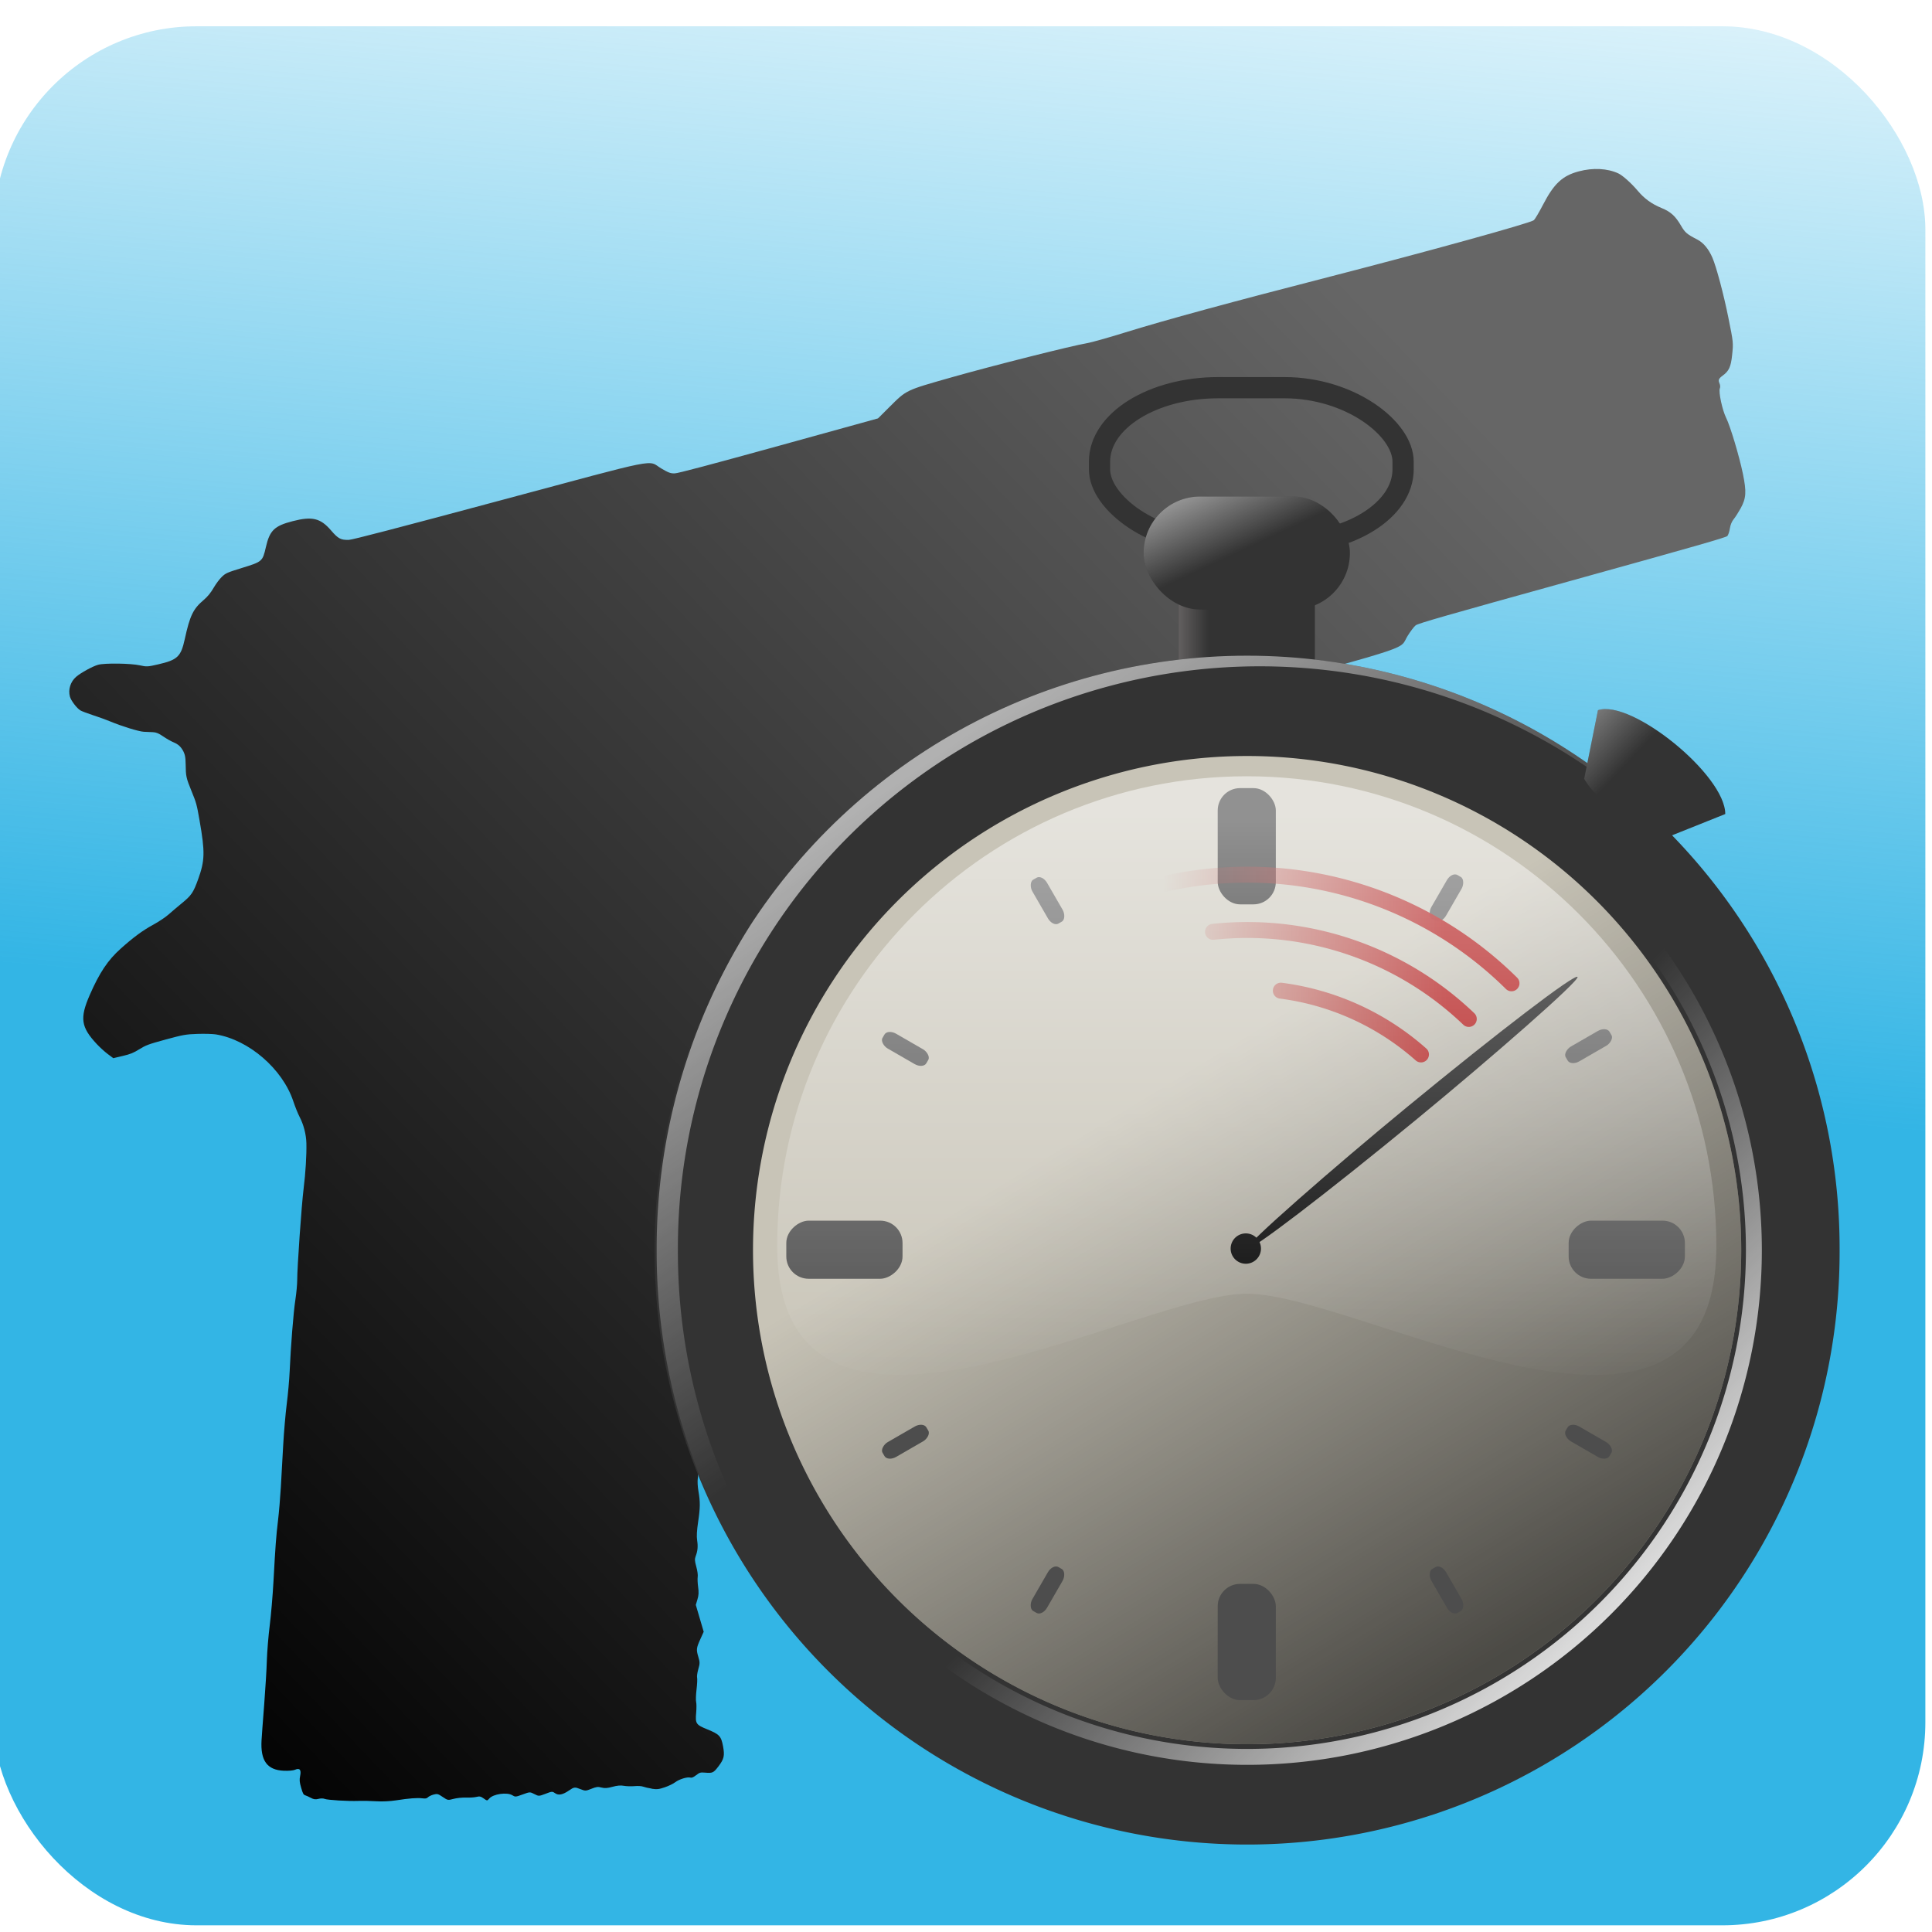 <?xml version="1.0" encoding="UTF-8" standalone="no"?>
<!-- Created with Inkscape (http://www.inkscape.org/) -->

<svg
   xmlns:osb="http://www.openswatchbook.org/uri/2009/osb"
   xmlns:dc="http://purl.org/dc/elements/1.1/"
   xmlns:cc="http://creativecommons.org/ns#"
   xmlns:rdf="http://www.w3.org/1999/02/22-rdf-syntax-ns#"
   xmlns:svg="http://www.w3.org/2000/svg"
   xmlns="http://www.w3.org/2000/svg"
   xmlns:xlink="http://www.w3.org/1999/xlink"
   xmlns:sodipodi="http://sodipodi.sourceforge.net/DTD/sodipodi-0.dtd"
   xmlns:inkscape="http://www.inkscape.org/namespaces/inkscape"
   width="48px"
   height="48px"
   id="svg5365"
   version="1.1"
   inkscape:version="0.48.4 r9939"
   sodipodi:docname="ic_launcher.svg">
  <defs
     id="defs5367">
    <linearGradient
       inkscape:collect="always"
       id="linearGradient7992">
      <stop
         style="stop-color:#000000;stop-opacity:1;"
         offset="0"
         id="stop7994" />
      <stop
         style="stop-color:#000000;stop-opacity:0;"
         offset="1"
         id="stop7996" />
    </linearGradient>
    <linearGradient
       inkscape:collect="always"
       id="linearGradient7980"
       osb:paint="gradient">
      <stop
         style="stop-color:#33b5e5;stop-opacity:1;"
         offset="0"
         id="stop7982" />
      <stop
         style="stop-color:#33b5e5;stop-opacity:0;"
         offset="1"
         id="stop7984" />
    </linearGradient>
    <linearGradient
       inkscape:collect="always"
       id="linearGradient6534"
       osb:paint="gradient">
      <stop
         style="stop-color:#33b5e5;stop-opacity:1;"
         offset="0"
         id="stop6536" />
      <stop
         style="stop-color:#33b5e5;stop-opacity:0;"
         offset="1"
         id="stop6538" />
    </linearGradient>
    <linearGradient
       inkscape:collect="always"
       id="linearGradient6018">
      <stop
         style="stop-color:#000000;stop-opacity:1;"
         offset="0"
         id="stop6020" />
      <stop
         style="stop-color:#666666;stop-opacity:1"
         offset="1"
         id="stop6022" />
    </linearGradient>
    <linearGradient
       gradientUnits="userSpaceOnUse"
       gradientTransform="scale(1.045,0.957)"
       y2="171.713"
       x2="33.325"
       y1="171.713"
       x1="18.318"
       id="imagebot_45"
       xlink:href="#imagebot_54" />
    <linearGradient
       id="imagebot_54">
      <stop
         stop-color="#fff3f3"
         id="imagebot_83"
         offset="0" />
      <stop
         stop-color="#fff3f3"
         stop-opacity="0"
         id="imagebot_82"
         offset="1" />
    </linearGradient>
    <linearGradient
       y2="262.969"
       x2="236.547"
       y1="200.469"
       x1="193.164"
       gradientUnits="userSpaceOnUse"
       id="imagebot_41"
       xlink:href="#imagebot_53" />
    <linearGradient
       id="imagebot_53">
      <stop
         stop-color="#ffffff"
         id="imagebot_78"
         offset="0" />
      <stop
         stop-color="#ffffff"
         stop-opacity="0"
         id="imagebot_77"
         offset="1" />
    </linearGradient>
    <clipPath
       clipPathUnits="userSpaceOnUse"
       id="imagebot_39">
      <path
         style="fill:#333333;fill-rule:nonzero;stroke-linejoin:round;stroke-miterlimit:4;stroke-dashoffset:0"
         inkscape:connector-curvature="0"
         stroke-miterlimit="4"
         d="m 331.047,281.969 a 93.692,93.692 0 1 1 -187.383,0 93.692,93.692 0 1 1 187.383,0 z"
         id="imagebot_79" />
    </clipPath>
    <filter
       color-interpolation-filters="sRGB"
       id="imagebot_40">
      <feGaussianBlur
         id="imagebot_80"
         stdDeviation="1.874" />
    </filter>
    <linearGradient
       gradientUnits="userSpaceOnUse"
       gradientTransform="scale(1.351,0.74)"
       y2="210.895"
       x2="25.286"
       y1="195.127"
       x1="11.876"
       id="imagebot_36"
       xlink:href="#imagebot_52" />
    <linearGradient
       id="imagebot_52">
      <stop
         stop-color="#ffffff"
         id="imagebot_75"
         offset="0" />
      <stop
         stop-color="#ffffff"
         stop-opacity="0"
         id="imagebot_74"
         offset="1" />
    </linearGradient>
    <linearGradient
       y2="251.969"
       x2="232.491"
       y1="341.469"
       x1="286.72"
       gradientUnits="userSpaceOnUse"
       id="imagebot_33"
       xlink:href="#imagebot_51" />
    <linearGradient
       id="imagebot_51">
      <stop
         stop-color="#000000"
         id="imagebot_72"
         offset="0" />
      <stop
         stop-color="#000000"
         stop-opacity="0"
         id="imagebot_71"
         offset="1" />
    </linearGradient>
    <linearGradient
       y2="295.283"
       x2="244.034"
       y1="353.969"
       x1="302.72"
       gradientUnits="userSpaceOnUse"
       id="imagebot_31"
       xlink:href="#imagebot_50" />
    <linearGradient
       id="imagebot_50">
      <stop
         stop-color="#ffffff"
         id="imagebot_68"
         offset="0" />
      <stop
         stop-color="#ffffff"
         stop-opacity="0"
         id="imagebot_67"
         offset="1" />
    </linearGradient>
    <filter
       color-interpolation-filters="sRGB"
       id="imagebot_30">
      <feGaussianBlur
         id="imagebot_69"
         stdDeviation="2.464" />
    </filter>
    <linearGradient
       gradientUnits="userSpaceOnUse"
       gradientTransform="scale(1.61,0.621)"
       y2="391.922"
       x2="135.358"
       y1="391.922"
       x1="178.805"
       id="imagebot_14"
       xlink:href="#imagebot_49" />
    <linearGradient
       id="imagebot_49">
      <stop
         stop-color="#aa0000"
         id="imagebot_63"
         offset="0" />
      <stop
         stop-color="#aa0000"
         stop-opacity="0"
         id="imagebot_62"
         offset="1" />
    </linearGradient>
    <linearGradient
       gradientUnits="userSpaceOnUse"
       gradientTransform="scale(1.399,0.715)"
       y2="338.555"
       x2="153.964"
       y1="338.555"
       x1="206.356"
       id="imagebot_12"
       xlink:href="#imagebot_49" />
    <linearGradient
       id="linearGradient5787">
      <stop
         stop-color="#aa0000"
         id="stop5789"
         offset="0" />
      <stop
         stop-color="#aa0000"
         stop-opacity="0"
         id="stop5791"
         offset="1" />
    </linearGradient>
    <linearGradient
       gradientUnits="userSpaceOnUse"
       gradientTransform="scale(1.764,0.567)"
       y2="437.835"
       x2="124.082"
       y1="437.835"
       x1="163.009"
       id="imagebot_10"
       xlink:href="#imagebot_49" />
    <linearGradient
       id="linearGradient5794">
      <stop
         stop-color="#aa0000"
         id="stop5796"
         offset="0" />
      <stop
         stop-color="#aa0000"
         stop-opacity="0"
         id="stop5798"
         offset="1" />
    </linearGradient>
    <linearGradient
       gradientUnits="userSpaceOnUse"
       gradientTransform="scale(1.253,0.798)"
       y2="319.76"
       x2="35.313"
       y1="232.768"
       x1="35.313"
       id="imagebot_7"
       xlink:href="#imagebot_48" />
    <linearGradient
       id="imagebot_48">
      <stop
         stop-color="#ffffff"
         id="imagebot_60"
         offset="0" />
      <stop
         stop-color="#ffffff"
         stop-opacity="0"
         id="imagebot_59"
         offset="1" />
    </linearGradient>
    <linearGradient
       gradientUnits="userSpaceOnUse"
       gradientTransform="scale(1.041,0.96)"
       y2="183.287"
       x2="84.849"
       y1="169.754"
       x1="69.25"
       id="imagebot_5"
       xlink:href="#imagebot_47" />
    <linearGradient
       id="imagebot_47">
      <stop
         stop-color="#ffffff"
         id="imagebot_57"
         offset="0" />
      <stop
         stop-color="#ffffff"
         stop-opacity="0"
         id="imagebot_56"
         offset="1" />
    </linearGradient>
    <linearGradient
       inkscape:collect="always"
       xlink:href="#linearGradient6018"
       id="linearGradient6024"
       x1="1.79"
       y1="43.817"
       x2="35.634"
       y2="11.437"
       gradientUnits="userSpaceOnUse"
       gradientTransform="translate(1.302,-0.861)" />
    <linearGradient
       inkscape:collect="always"
       xlink:href="#linearGradient7980"
       id="linearGradient7990"
       x1="1.464"
       y1="24.081"
       x2="4.393"
       y2="-8.949"
       gradientUnits="userSpaceOnUse"
       gradientTransform="matrix(1.01,0,0,1,0.004,0.003)" />
    <radialGradient
       inkscape:collect="always"
       xlink:href="#linearGradient7992"
       id="radialGradient7998"
       cx="23.593"
       cy="24.244"
       fx="23.593"
       fy="24.244"
       r="23.756"
       gradientTransform="matrix(0.276,-0.845,0.575,0.184,3.382,39.718)"
       gradientUnits="userSpaceOnUse" />
  </defs>
  <sodipodi:namedview
     id="base"
     pagecolor="#ffffff"
     bordercolor="#666666"
     borderopacity="1.0"
     inkscape:pageopacity="0.0"
     inkscape:pageshadow="2"
     inkscape:zoom="6.1458333"
     inkscape:cx="7.4731317"
     inkscape:cy="24"
     inkscape:current-layer="layer1"
     showgrid="true"
     inkscape:grid-bbox="true"
     inkscape:document-units="px"
     inkscape:window-width="1148"
     inkscape:window-height="912"
     inkscape:window-x="363"
     inkscape:window-y="172"
     inkscape:window-maximized="0" />
  <g
     id="layer1"
     inkscape:label="Layer 1"
     inkscape:groupmode="layer">
    <rect
       style="fill:url(#linearGradient7990);fill-opacity:1;stroke:url(#radialGradient7998);stroke-width:1.005"
       id="rect6012"
       width="47.995"
       height="47.181"
       x="-0.16"
       y="0.653"
       ry="5.044" />
    <path
       style="fill:url(#linearGradient6024);fill-opacity:1"
       d="m 16.194,44.438 c -0.084,-0.013 -0.182,-0.036 -0.218,-0.05 -0.036,-0.014 -0.131,-0.02 -0.212,-0.012 -0.081,0.007 -0.2,0.004 -0.264,-0.008 -0.082,-0.015 -0.167,-0.007 -0.284,0.025 -0.126,0.035 -0.193,0.039 -0.272,0.018 -0.089,-0.024 -0.126,-0.019 -0.251,0.031 -0.139,0.056 -0.152,0.056 -0.271,0.009 -0.142,-0.057 -0.158,-0.055 -0.291,0.037 -0.151,0.103 -0.256,0.123 -0.339,0.064 -0.068,-0.048 -0.077,-0.048 -0.238,0.014 -0.166,0.063 -0.169,0.063 -0.278,0.007 -0.11,-0.056 -0.111,-0.056 -0.291,0.01 -0.173,0.064 -0.184,0.064 -0.256,0.02 -0.129,-0.082 -0.475,-0.033 -0.573,0.081 -0.052,0.06 -0.053,0.06 -0.139,-0.002 -0.071,-0.051 -0.104,-0.058 -0.176,-0.039 -0.049,0.013 -0.167,0.021 -0.262,0.018 -0.095,-0.004 -0.236,0.011 -0.313,0.032 -0.137,0.037 -0.143,0.036 -0.267,-0.048 -0.114,-0.078 -0.137,-0.084 -0.228,-0.059 -0.056,0.015 -0.118,0.046 -0.139,0.067 -0.028,0.03 -0.062,0.036 -0.139,0.026 -0.125,-0.016 -0.324,-0.001 -0.652,0.05 -0.147,0.023 -0.349,0.033 -0.49,0.023 -0.132,-0.009 -0.33,-0.012 -0.44,-0.009 -0.271,0.01 -0.778,-0.021 -0.849,-0.051 -0.032,-0.014 -0.1,-0.013 -0.151,7.33e-4 -0.07,0.019 -0.117,0.013 -0.185,-0.024 -0.05,-0.027 -0.114,-0.056 -0.143,-0.065 -0.043,-0.013 -0.06,-0.044 -0.101,-0.188 -0.041,-0.141 -0.045,-0.194 -0.025,-0.294 0.032,-0.153 -0.011,-0.204 -0.129,-0.152 -0.044,0.019 -0.159,0.029 -0.279,0.024 -0.413,-0.019 -0.58,-0.249 -0.551,-0.757 0.005,-0.093 0.034,-0.488 0.065,-0.877 0.03,-0.39 0.061,-0.889 0.067,-1.11 0.007,-0.221 0.039,-0.609 0.071,-0.863 0.032,-0.253 0.074,-0.744 0.093,-1.09 0.049,-0.903 0.067,-1.136 0.114,-1.527 0.023,-0.192 0.054,-0.558 0.069,-0.814 0.014,-0.256 0.041,-0.73 0.059,-1.054 0.018,-0.324 0.058,-0.783 0.088,-1.021 0.031,-0.238 0.063,-0.599 0.072,-0.801 0.028,-0.635 0.095,-1.484 0.143,-1.791 0.025,-0.163 0.045,-0.38 0.045,-0.484 -0.002,-0.293 0.109,-1.878 0.159,-2.272 0.049,-0.387 0.076,-0.841 0.069,-1.132 -0.006,-0.221 -0.068,-0.459 -0.17,-0.655 -0.041,-0.078 -0.111,-0.253 -0.156,-0.388 -0.268,-0.802 -1.103,-1.523 -1.92,-1.658 -0.08,-0.013 -0.287,-0.019 -0.461,-0.013 -0.29,0.01 -0.356,0.022 -0.79,0.14 -0.426,0.116 -0.491,0.141 -0.653,0.241 -0.146,0.091 -0.222,0.122 -0.413,0.167 l -0.234,0.055 -0.137,-0.102 c -0.075,-0.056 -0.199,-0.168 -0.274,-0.249 -0.394,-0.423 -0.425,-0.643 -0.175,-1.217 0.241,-0.553 0.45,-0.867 0.768,-1.151 0.317,-0.284 0.545,-0.452 0.804,-0.593 0.138,-0.075 0.314,-0.192 0.39,-0.26 0.076,-0.068 0.225,-0.194 0.329,-0.279 0.235,-0.192 0.283,-0.263 0.401,-0.589 0.17,-0.47 0.175,-0.678 0.037,-1.465 -0.07,-0.401 -0.079,-0.435 -0.201,-0.733 -0.132,-0.324 -0.141,-0.368 -0.144,-0.655 -0.002,-0.209 -0.022,-0.288 -0.105,-0.407 -0.043,-0.062 -0.103,-0.108 -0.187,-0.143 -0.068,-0.028 -0.189,-0.096 -0.269,-0.152 -0.107,-0.074 -0.175,-0.102 -0.253,-0.104 -0.059,-0.002 -0.161,-0.006 -0.227,-0.01 -0.127,-0.007 -0.549,-0.138 -0.839,-0.259 -0.095,-0.04 -0.284,-0.108 -0.42,-0.152 -0.136,-0.044 -0.277,-0.098 -0.314,-0.119 -0.09,-0.053 -0.234,-0.242 -0.262,-0.344 -0.048,-0.173 0.014,-0.371 0.155,-0.492 0.117,-0.101 0.412,-0.262 0.547,-0.299 0.166,-0.045 0.812,-0.036 1.038,0.015 0.163,0.037 0.198,0.035 0.454,-0.025 0.481,-0.111 0.564,-0.191 0.66,-0.629 0.128,-0.585 0.208,-0.749 0.47,-0.971 0.093,-0.078 0.177,-0.181 0.245,-0.299 0.057,-0.099 0.15,-0.224 0.207,-0.277 0.096,-0.091 0.132,-0.106 0.507,-0.222 0.496,-0.153 0.504,-0.16 0.585,-0.512 0.095,-0.417 0.211,-0.53 0.665,-0.647 0.486,-0.126 0.693,-0.076 0.956,0.231 0.176,0.205 0.243,0.24 0.445,0.233 0.088,-0.003 1.237,-0.303 3.719,-0.969 4.12,-1.105 3.681,-1.018 4.039,-0.805 0.178,0.105 0.233,0.126 0.336,0.122 0.086,-0.003 0.872,-0.212 2.586,-0.685 l 2.463,-0.681 0.27,-0.269 c 0.447,-0.445 0.4,-0.422 1.568,-0.754 1,-0.284 2.975,-0.782 3.347,-0.844 0.109,-0.018 0.534,-0.137 0.945,-0.265 0.992,-0.308 2.662,-0.763 5.117,-1.394 C 35.538,6.23 38.033,5.539 38.109,5.47 38.138,5.444 38.241,5.269 38.338,5.082 38.609,4.56 38.819,4.365 39.226,4.257 c 0.35,-0.093 0.708,-0.075 0.979,0.05 0.107,0.049 0.325,0.244 0.481,0.429 0.167,0.199 0.349,0.331 0.593,0.431 0.229,0.094 0.346,0.2 0.487,0.442 0.098,0.169 0.147,0.211 0.401,0.341 0.154,0.079 0.286,0.238 0.379,0.456 0.097,0.227 0.279,0.908 0.394,1.482 0.127,0.627 0.127,0.628 0.093,0.945 -0.03,0.28 -0.079,0.387 -0.231,0.497 -0.102,0.075 -0.117,0.11 -0.082,0.193 0.02,0.046 0.023,0.094 0.009,0.127 -0.036,0.086 0.062,0.542 0.157,0.732 0.103,0.207 0.327,0.955 0.416,1.389 0.092,0.45 0.082,0.605 -0.055,0.856 -0.052,0.095 -0.129,0.216 -0.171,0.268 -0.051,0.063 -0.083,0.141 -0.098,0.235 -0.012,0.078 -0.04,0.162 -0.062,0.187 -0.033,0.037 -0.804,0.257 -3.856,1.104 -3.173,0.88 -3.827,1.067 -3.888,1.115 -0.04,0.031 -0.13,0.15 -0.2,0.263 -0.221,0.355 0.27,0.189 -4.37,1.475 l -4.068,1.127 -0.171,0.11 c -0.094,0.06 -0.24,0.174 -0.324,0.253 -0.18,0.169 -0.243,0.257 -0.627,0.875 -0.034,0.055 -0.068,0.138 -0.075,0.184 -0.007,0.047 -0.033,0.142 -0.056,0.212 -0.041,0.121 -0.054,0.325 -0.055,0.851 l -5.7e-4,0.241 0.133,0.397 c 0.108,0.323 0.147,0.414 0.209,0.489 0.084,0.103 0.175,0.379 0.157,0.48 -0.005,0.031 -3.16e-4,0.129 0.011,0.218 0.027,0.208 0.02,0.333 -0.044,0.745 -0.082,0.533 -0.101,0.607 -0.218,0.868 -0.06,0.135 -0.153,0.343 -0.207,0.461 -0.09,0.199 -0.276,0.466 -0.337,0.483 -0.014,0.004 -0.058,0.062 -0.097,0.129 -0.053,0.091 -0.127,0.163 -0.295,0.285 -0.123,0.09 -0.257,0.2 -0.298,0.245 -0.059,0.066 -0.131,0.104 -0.363,0.193 -0.159,0.061 -0.352,0.141 -0.428,0.179 -0.08,0.039 -0.219,0.082 -0.327,0.102 -0.337,0.06 -0.616,0.101 -0.758,0.111 -0.077,0.005 -0.229,0.034 -0.339,0.064 -0.18,0.049 -0.208,0.05 -0.293,0.01 -0.088,-0.042 -0.104,-0.041 -0.266,0.019 -0.484,0.178 -2.524,0.761 -2.722,0.776 -0.107,0.009 -0.121,0.017 -0.168,0.096 -0.087,0.146 -0.275,0.284 -0.409,0.302 -0.124,0.017 -0.161,0.058 -0.16,0.185 1.87e-4,0.033 -0.033,0.106 -0.074,0.161 -0.227,0.306 -0.457,0.981 -0.479,1.408 -0.02,0.385 -0.037,0.484 -0.098,0.554 -0.048,0.056 -0.057,0.102 -0.057,0.296 -2e-6,0.159 0.015,0.285 0.049,0.41 0.039,0.144 0.044,0.204 0.025,0.299 -0.013,0.066 -0.024,0.168 -0.024,0.227 -1.09e-4,0.059 -0.015,0.146 -0.033,0.193 -0.036,0.095 -0.029,0.141 0.037,0.245 0.039,0.061 0.041,0.088 0.018,0.197 -0.015,0.069 -0.021,0.147 -0.014,0.174 0.007,0.026 0.003,0.087 -0.01,0.135 -0.018,0.066 -0.012,0.13 0.025,0.263 0.038,0.139 0.043,0.203 0.025,0.309 -0.013,0.074 -0.011,0.175 0.003,0.228 0.017,0.064 0.014,0.138 -0.009,0.226 -0.019,0.072 -0.03,0.15 -0.024,0.173 0.006,0.023 -0.003,0.08 -0.021,0.127 -0.024,0.064 -0.024,0.131 0.002,0.27 0.019,0.102 0.035,0.267 0.036,0.367 0.001,0.1 0.013,0.256 0.027,0.345 0.019,0.126 0.015,0.186 -0.019,0.269 -0.024,0.059 -0.04,0.123 -0.035,0.141 0.005,0.019 -0.012,0.091 -0.039,0.16 -0.037,0.097 -0.042,0.149 -0.021,0.225 0.015,0.054 0.019,0.152 0.009,0.217 -0.016,0.103 -0.009,0.144 0.054,0.33 l 0.073,0.213 -0.059,0.172 c -0.039,0.114 -0.052,0.196 -0.039,0.245 0.011,0.04 0.012,0.126 0.002,0.19 -0.01,0.066 -0.003,0.202 0.016,0.311 0.047,0.268 0.046,0.413 -0.008,0.772 -0.031,0.206 -0.039,0.357 -0.024,0.451 0.024,0.155 0.014,0.264 -0.036,0.396 -0.027,0.072 -0.025,0.113 0.015,0.26 0.029,0.106 0.043,0.207 0.035,0.256 -0.007,0.045 -0.002,0.158 0.011,0.251 0.018,0.126 0.014,0.205 -0.017,0.306 l -0.041,0.137 0.098,0.334 0.098,0.334 -0.08,0.176 c -0.103,0.228 -0.108,0.265 -0.054,0.445 0.041,0.136 0.041,0.165 2.55e-4,0.307 -0.025,0.087 -0.038,0.182 -0.03,0.211 0.008,0.03 0.002,0.163 -0.014,0.296 -0.016,0.133 -0.02,0.272 -0.01,0.309 0.01,0.037 0.011,0.156 0.001,0.266 -0.024,0.274 -0.007,0.299 0.283,0.417 0.295,0.12 0.338,0.166 0.385,0.419 0.043,0.232 0.024,0.315 -0.113,0.496 -0.124,0.162 -0.145,0.173 -0.329,0.158 -0.124,-0.01 -0.136,-0.006 -0.227,0.063 -0.071,0.054 -0.109,0.07 -0.146,0.059 -0.074,-0.021 -0.278,0.042 -0.375,0.117 -0.047,0.036 -0.163,0.093 -0.259,0.125 -0.147,0.05 -0.196,0.055 -0.326,0.035 z m 7.519,-19.144 c 0.079,-0.043 0.2,-0.109 0.268,-0.145 0.155,-0.083 0.268,-0.195 0.465,-0.463 0.162,-0.22 0.351,-0.598 0.419,-0.839 0.066,-0.233 0.099,-0.598 0.085,-0.926 -0.013,-0.277 -0.023,-0.338 -0.097,-0.571 -0.089,-0.278 -0.268,-0.609 -0.451,-0.833 -0.278,-0.341 -0.899,-0.833 -1.197,-0.948 -0.06,-0.023 -0.19,-0.078 -0.288,-0.122 -0.363,-0.161 -0.621,-0.172 -1.15,-0.048 l -0.372,0.087 -0.097,0.188 c -0.062,0.119 -0.158,0.25 -0.264,0.358 -0.172,0.176 -0.228,0.257 -0.492,0.718 -0.169,0.294 -0.263,0.588 -0.324,1.016 -0.044,0.307 -0.021,0.547 0.09,0.962 0.082,0.305 0.102,0.358 0.205,0.523 0.258,0.417 0.75,0.849 1.148,1.009 0.207,0.083 0.332,0.164 0.436,0.281 0.134,0.152 0.202,0.158 0.647,0.057 0.49,-0.111 0.785,-0.204 0.97,-0.305 z"
       id="path5499"
       inkscape:connector-curvature="0" />
    <g
       transform="matrix(0.207,0,0,0.207,16.259,9.632)"
       id="imagebot_2"
       label="Layer 1">
      <g
         label="Layer 1"
         transform="translate(31.699,-134.365)"
         id="imagebot_3">
        <rect
           style="fill:#333333;fill-rule:nonzero;stroke-linejoin:round;stroke-miterlimit:4;stroke-dashoffset:0"
           stroke-miterlimit="4"
           height="14.013"
           x="31.222"
           y="156.786"
           ry="2.683"
           rx="2.683"
           width="16.349"
           id="imagebot_46" />
        <rect
           style="fill:url(#imagebot_45);fill-rule:nonzero;stroke-linejoin:round;stroke-miterlimit:4;stroke-dashoffset:0"
           stroke-miterlimit="4"
           height="14.962"
           x="31.222"
           y="156.786"
           ry="2.864"
           rx="2.683"
           width="16.349"
           id="imagebot_44" />
        <rect
           style="fill:#333333;fill-rule:nonzero;stroke-linejoin:round;stroke-miterlimit:4;stroke-dashoffset:0"
           stroke-miterlimit="4"
           height="13.561"
           x="27.017"
           y="147.429"
           ry="6.781"
           rx="6.781"
           width="24.757"
           id="imagebot_43" />
        <path
           style="fill:#333333;fill-rule:nonzero;stroke-linejoin:round;stroke-miterlimit:4;stroke-dashoffset:0"
           inkscape:connector-curvature="0"
           stroke-miterlimit="4"
           transform="matrix(0.759,0,0,0.759,-142.233,23.862)"
           d="m 333.047,281.969 a 93.692,93.692 0 1 1 -187.383,0 93.692,93.692 0 1 1 187.383,0 z"
           id="imagebot_42" />
        <path
           style="opacity:0.783;fill:none;stroke:url(#imagebot_41);stroke-width:3.358;stroke-linejoin:round;stroke-miterlimit:4;stroke-dashoffset:0;filter:url(#imagebot_40)"
           inkscape:connector-curvature="0"
           stroke-miterlimit="4"
           transform="matrix(0.759,0,0,0.759,-140.715,23.862)"
           clip-path="url(#imagebot_39)"
           d="m 333.047,281.969 a 93.692,93.692 0 1 1 -187.383,0 93.692,93.692 0 1 1 187.383,0 z"
           id="imagebot_38" />
        <rect
           style="fill:none;stroke:#333333;stroke-width:2.548;stroke-linejoin:round;stroke-miterlimit:4;stroke-dashoffset:0"
           stroke-miterlimit="4"
           height="18.684"
           x="21.723"
           y="134.365"
           ry="8.875"
           rx="14.247"
           width="36.435"
           id="imagebot_37" />
        <rect
           style="fill:url(#imagebot_36);fill-rule:nonzero;stroke-linejoin:round;stroke-miterlimit:4;stroke-dashoffset:0"
           stroke-miterlimit="4"
           height="13.561"
           x="27.017"
           y="147.429"
           ry="6.781"
           rx="6.781"
           width="24.757"
           id="imagebot_35" />
        <path
           style="fill:#c8c4b7;fill-rule:nonzero;stroke-linejoin:round;stroke-miterlimit:4;stroke-dashoffset:0"
           inkscape:connector-curvature="0"
           stroke-miterlimit="4"
           transform="matrix(0.759,0,0,0.759,-142.233,23.862)"
           d="m 317.491,281.969 a 78.135,78.135 0 1 1 -156.271,0 78.135,78.135 0 1 1 156.271,0 z"
           id="imagebot_34" />
        <path
           style="opacity:0.622;fill:url(#imagebot_33);fill-rule:nonzero;stroke-linejoin:round;stroke-miterlimit:4;stroke-dashoffset:0"
           inkscape:connector-curvature="0"
           stroke-miterlimit="4"
           transform="matrix(0.759,0,0,0.759,-142.233,23.862)"
           d="m 317.491,281.969 a 78.135,78.135 0 1 1 -156.271,0 78.135,78.135 0 1 1 156.271,0 z"
           id="imagebot_32" />
        <path
           style="fill:none;stroke:url(#imagebot_31);stroke-width:2.519;stroke-linejoin:round;stroke-miterlimit:4;stroke-dashoffset:0;filter:url(#imagebot_30)"
           inkscape:connector-curvature="0"
           stroke-miterlimit="4"
           transform="matrix(0.759,0,0,0.759,-142.233,23.862)"
           d="m 319.491,281.969 a 80.135,80.135 0 1 1 -160.271,0 80.135,80.135 0 1 1 160.271,0 z"
           id="imagebot_29" />
        <rect
           style="fill:#1a1a1a;fill-rule:nonzero;stroke-linejoin:round;stroke-miterlimit:4;stroke-dashoffset:0"
           stroke-miterlimit="4"
           height="13.951"
           x="35.908"
           y="182.426"
           ry="2.683"
           rx="2.683"
           width="6.975"
           id="imagebot_28" />
        <rect
           style="fill:#4d4d4d;fill-rule:nonzero;stroke-linejoin:round;stroke-miterlimit:4;stroke-dashoffset:0"
           stroke-miterlimit="4"
           height="13.951"
           x="35.908"
           y="277.936"
           ry="2.683"
           rx="2.683"
           width="6.975"
           id="imagebot_27" />
        <rect
           style="fill:#4d4d4d;fill-rule:nonzero;stroke-linejoin:round;stroke-miterlimit:4;stroke-dashoffset:0"
           stroke-miterlimit="4"
           height="13.951"
           x="-241.315"
           y="-15.871"
           ry="2.683"
           rx="2.683"
           width="6.975"
           id="imagebot_26"
           transform="matrix(0,-1,1,0,0,0)" />
        <rect
           style="fill:#4d4d4d;fill-rule:nonzero;stroke-linejoin:round;stroke-miterlimit:4;stroke-dashoffset:0"
           stroke-miterlimit="4"
           height="13.951"
           x="-241.315"
           y="78.029"
           ry="2.683"
           rx="2.683"
           width="6.975"
           id="imagebot_25"
           transform="matrix(0,-1,1,0,0,0)" />
        <path
           style="fill:#000000;fill-rule:nonzero;stroke-linejoin:round;stroke-miterlimit:4;stroke-dashoffset:0"
           inkscape:connector-curvature="0"
           stroke-miterlimit="4"
           transform="matrix(0.198,0,0,0.198,-8.321,181.371)"
           d="m 249.609,284.444 a 9.192,9.192 0 1 1 -18.385,0 9.192,9.192 0 1 1 18.385,0 z"
           id="imagebot_24" />
        <rect
           style="fill:#4d4d4d;fill-rule:nonzero;stroke-linejoin:round;stroke-miterlimit:4;stroke-dashoffset:0"
           stroke-miterlimit="4"
           height="6.078"
           x="151.659"
           y="134.678"
           ry="1.169"
           rx="0.786"
           width="2.043"
           id="imagebot_23"
           transform="matrix(0.866,0.5,-0.5,0.866,0,0)" />
        <rect
           style="fill:#4d4d4d;fill-rule:nonzero;stroke-linejoin:round;stroke-miterlimit:4;stroke-dashoffset:0"
           stroke-miterlimit="4"
           height="6.078"
           x="224"
           y="34.015"
           ry="1.169"
           rx="0.786"
           width="2.043"
           id="imagebot_22"
           transform="matrix(0.5,0.866,-0.866,0.5,0,0)" />
        <rect
           style="fill:#4d4d4d;fill-rule:nonzero;stroke-linejoin:round;stroke-miterlimit:4;stroke-dashoffset:0"
           stroke-miterlimit="4"
           height="6.078"
           x="-85.481"
           y="-276.061"
           ry="1.169"
           rx="0.786"
           width="2.043"
           id="imagebot_21"
           transform="matrix(0.866,-0.5,-0.5,-0.866,0,0)" />
        <rect
           style="fill:#4d4d4d;fill-rule:nonzero;stroke-linejoin:round;stroke-miterlimit:4;stroke-dashoffset:0"
           stroke-miterlimit="4"
           height="6.078"
           x="-186.738"
           y="-203.125"
           ry="1.169"
           rx="0.786"
           width="2.043"
           id="imagebot_20"
           transform="matrix(0.5,-0.866,-0.866,-0.5,0,0)" />
        <rect
           style="fill:#4d4d4d;fill-rule:nonzero;stroke-linejoin:round;stroke-miterlimit:4;stroke-dashoffset:0"
           stroke-miterlimit="4"
           height="6.078"
           x="-153.764"
           y="-236.638"
           ry="1.169"
           rx="0.786"
           width="2.043"
           id="imagebot_19"
           transform="matrix(-0.866,-0.5,0.5,-0.866,0,0)" />
        <rect
           style="fill:#4d4d4d;fill-rule:nonzero;stroke-linejoin:round;stroke-miterlimit:4;stroke-dashoffset:0"
           stroke-miterlimit="4"
           height="6.078"
           x="-226.161"
           y="-134.843"
           ry="1.169"
           rx="0.786"
           width="2.043"
           id="imagebot_18"
           transform="matrix(-0.5,-0.866,0.866,-0.5,0,0)" />
        <rect
           style="fill:#4d4d4d;fill-rule:nonzero;stroke-linejoin:round;stroke-miterlimit:4;stroke-dashoffset:0"
           stroke-miterlimit="4"
           height="6.078"
           x="83.541"
           y="174.386"
           ry="1.169"
           rx="0.786"
           width="2.043"
           id="imagebot_17"
           transform="matrix(-0.866,0.5,0.5,0.866,0,0)" />
        <rect
           style="fill:#4d4d4d;fill-rule:nonzero;stroke-linejoin:round;stroke-miterlimit:4;stroke-dashoffset:0"
           stroke-miterlimit="4"
           height="6.078"
           x="184.863"
           y="102.462"
           ry="1.169"
           rx="0.786"
           width="2.043"
           id="imagebot_16"
           transform="matrix(-0.5,0.866,0.866,0.5,0,0)" />
        <rect
           style="fill:#000000;fill-rule:nonzero;stroke-width:4;stroke-linejoin:round;stroke-miterlimit:4;stroke-dashoffset:0"
           stroke-miterlimit="4"
           height="51.406"
           x="207.78"
           ry="25.703"
           y="69.226"
           transform="matrix(0.635,0.772,-0.772,0.635,0,0)"
           rx="0.934"
           width="1.868"
           id="imagebot_15" />
        <path
           style="fill:none;stroke:url(#imagebot_14);stroke-width:3.887;stroke-linecap:round;stroke-linejoin:round;stroke-miterlimit:4;stroke-dashoffset:0"
           inkscape:connector-curvature="0"
           stroke-miterlimit="4"
           id="imagebot_13"
           d="m 230.994,204.283 a 78.135,78.135 0 0 1 62.401,21.251"
           transform="matrix(0.492,0,0,0.492,-78.308,99.168)" />
        <path
           style="fill:none;stroke:url(#imagebot_12);stroke-width:3.887;stroke-linecap:round;stroke-linejoin:round;stroke-miterlimit:4;stroke-dashoffset:0"
           inkscape:connector-curvature="0"
           stroke-miterlimit="4"
           id="imagebot_11"
           d="m 247.543,218.635 a 63.862,63.862 0 0 1 34.19,15.559"
           transform="matrix(0.492,0,0,0.492,-78.308,99.168)" />
        <path
           style="fill:none;stroke:url(#imagebot_10);stroke-width:3.887;stroke-linecap:round;stroke-linejoin:round;stroke-miterlimit:4;stroke-dashoffset:0"
           inkscape:connector-curvature="0"
           stroke-miterlimit="4"
           id="imagebot_9"
           d="m 213.171,194.153 a 91.637,91.637 0 0 1 90.646,22.685"
           transform="matrix(0.492,0,0,0.492,-78.308,99.168)" />
        <path
           style="fill:#333333;fill-rule:evenodd;stroke-width:1px"
           inkscape:connector-curvature="0"
           id="imagebot_8"
           d="m 81.549,173.073 -1.656,8.238 c 2.276,3.984 9.39,7.244 9.39,7.244 l 7.545,-3.02 c 0,-4.695 -11.254,-13.803 -15.279,-12.462 z" />
        <path
           style="opacity:0.522;fill:url(#imagebot_7);fill-rule:nonzero;stroke-linejoin:round;stroke-miterlimit:4;stroke-dashoffset:0"
           inkscape:connector-curvature="0"
           stroke-miterlimit="4"
           d="m 95.756,237.364 c 0,31.111 -42.771,5.742 -56.36,5.742 -13.145,0 -56.36,25.369 -56.36,-5.742 0,-31.111 25.249,-56.36 56.36,-56.36 31.111,0 56.36,25.249 56.36,56.36 z"
           id="imagebot_6" />
        <path
           style="fill:url(#imagebot_5);fill-rule:evenodd;stroke-width:1px"
           inkscape:connector-curvature="0"
           d="m 81.549,173.073 -1.656,8.238 c 2.276,3.984 9.39,7.244 9.39,7.244 l 7.545,-3.02 c 0,-4.695 -11.254,-13.803 -15.279,-12.462 z"
           id="imagebot_4" />
      </g>
      <title
         id="title5740">Layer 1</title>
    </g>
  </g>
</svg>
